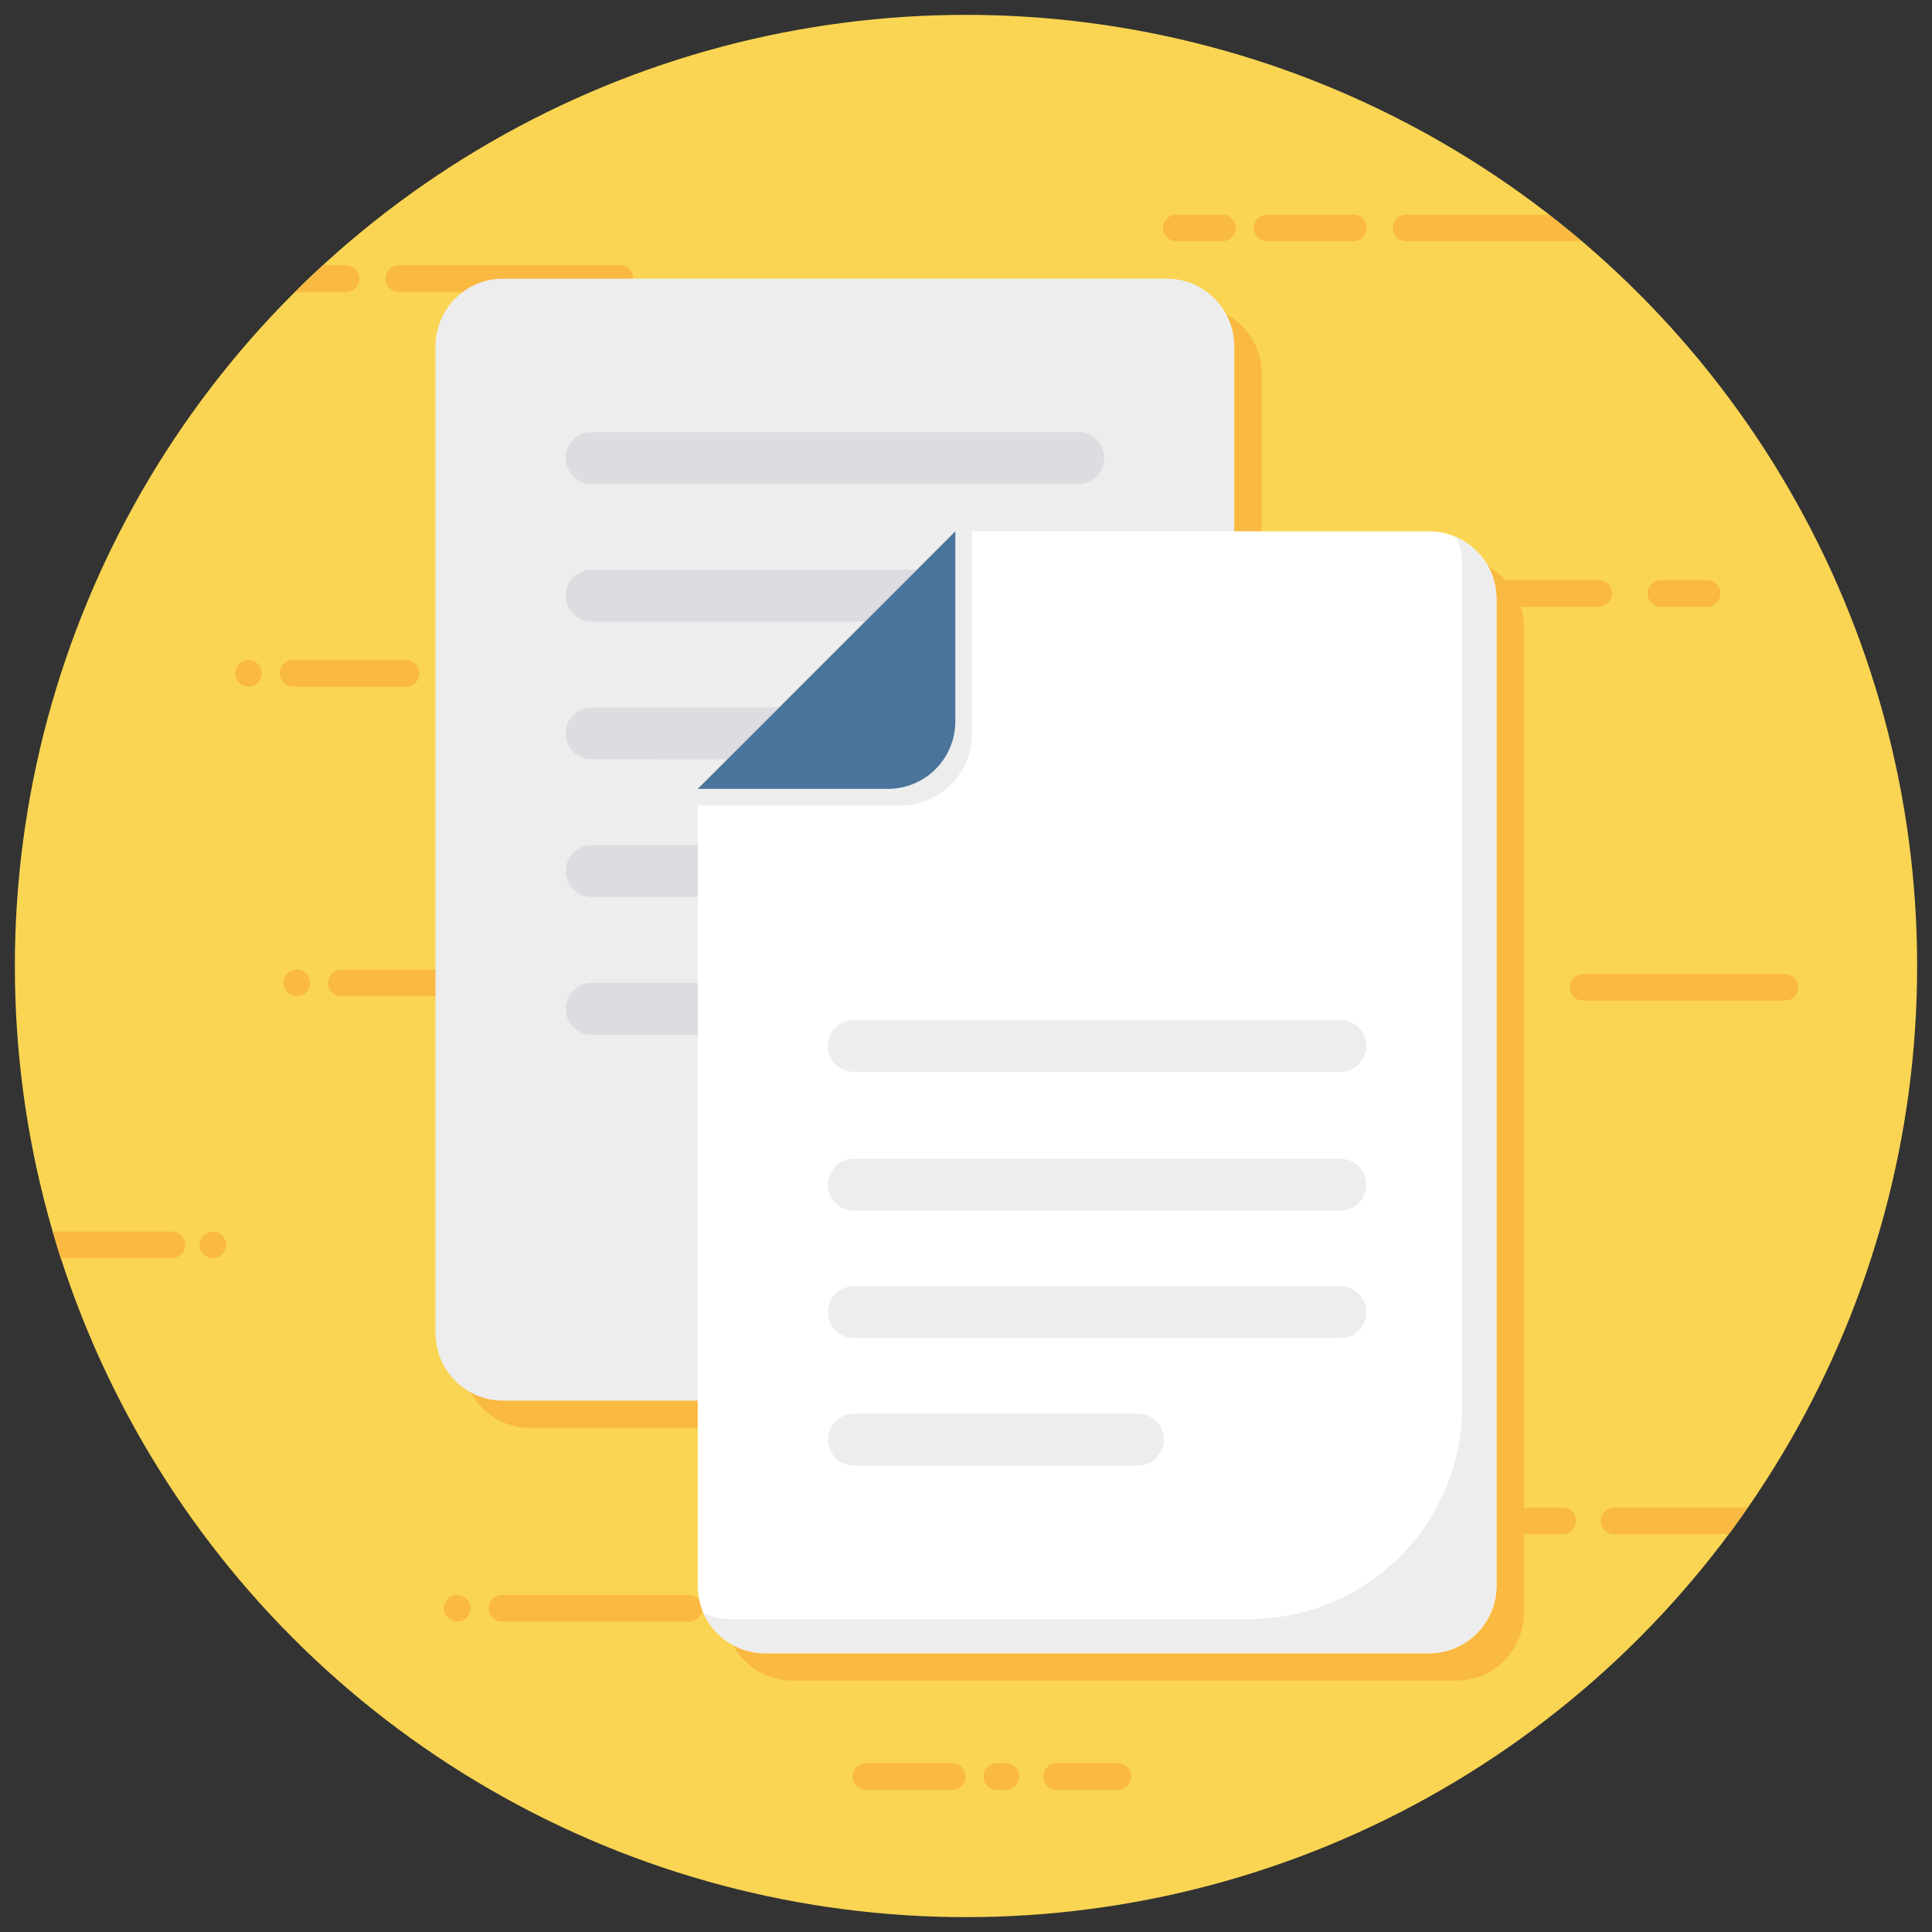 <svg xmlns="http://www.w3.org/2000/svg" viewBox="0 0 130 130" id="farms">
  <rect x="0" y="0" width="130" height="130" fill="#333333" stroke="none"/>
  <circle cx="65" cy="65" r="64" fill="#FAD553"></circle>
  <path fill="#FAB941" d="M106.518 65.54h13.588c.492 0 .894.402.894.894a.897.897 0 0 1-.894.894h-13.588a.897.897 0 0 1-.894-.894c0-.492.402-.894.894-.894zm5.24-26.5h3.108c.491 0 .894.402.894.894a.897.897 0 0 1-.894.894h-3.108a.897.897 0 0 1-.894-.894c0-.492.402-.894.894-.894zm-35.651 80.496c0 .5-.4.9-.89.9h-4.12c-.49 0-.89-.4-.89-.9 0-.49.4-.89.89-.89h4.12c.49 0 .89.4.89.89zm-7.53 0c0 .5-.41.9-.9.9h-.61c-.49 0-.89-.4-.89-.9 0-.49.4-.89.89-.89h.61c.49 0 .9.4.9.89zm-3.61 0c0 .5-.4.9-.9.9h-5.8c-.49 0-.9-.4-.9-.9a.9.9 0 0 1 .9-.89h5.8c.5 0 .9.4.9.89zm43.641-16.303h7.72c.437-.586.854-1.187 1.271-1.788h-8.99c-.492 0-.894.402-.894.894s.402.894.893.894zm-5.818-1.788h2.361c.492 0 .894.402.894.894a.897.897 0 0 1-.894.894h-2.36a.897.897 0 0 1-.895-.894c0-.492.402-.894.894-.894zM11.576 82.868h-8.03c.175.598.352 1.195.542 1.787h7.488a.896.896 0 0 0 .894-.893.897.897 0 0 0-.894-.894z"></path>
  <circle cx="14.321" cy="83.762" r=".894" fill="#FAB941"></circle>
  <path fill="#FAB941" d="M23.293 19.642a.897.897 0 0 0 .894-.894.897.897 0 0 0-.894-.894h-1.564a64.476 64.476 0 0 0-1.875 1.788h3.439zm18.428 0H26.835a.897.897 0 0 1-.894-.894c0-.492.402-.894.894-.894h14.886c.492 0 .894.402.894.894a.897.897 0 0 1-.894.894zm49.347-3.41H85.26a.897.897 0 0 1-.894-.895c0-.491.402-.893.894-.893h5.808c.491 0 .894.402.894.894a.897.897 0 0 1-.894.893zm3.542 0h11.812a64.522 64.522 0 0 0-2.202-1.788h-9.61c-.492 0-.894.402-.894.893s.402.894.894.894zm-12.35 0h-3.108a.897.897 0 0 1-.894-.895c0-.491.402-.893.894-.893h3.108c.491 0 .894.402.894.894a.897.897 0 0 1-.894.893zM20.864 66.133a.894.894 0 1 1-1.79 0 .894.894 0 0 1 1.79 0zm2.11.9h12.591a.895.895 0 1 0 0-1.79h-12.59a.9.9 0 0 0-.901.89c0 .49.41.9.9.9zm8.69 41.183a.894.894 0 1 1-1.79 0 .894.894 0 0 1 1.79 0zm2.11.9h12.592a.895.895 0 1 0 0-1.79H33.775a.9.9 0 0 0-.9.89c0 .49.41.9.9.9zm65.1-69.188a.894.894 0 1 1-1.79 0 .895.895 0 0 1 1.79 0zm2.11.9h6.592a.895.895 0 1 0 0-1.79h-6.59a.9.9 0 0 0-.901.89c0 .49.41.9.9.9zm-83.367 4.478a.894.894 0 1 1-1.79 0 .894.894 0 0 1 1.79 0zm2.11.9h7.592a.895.895 0 1 0 0-1.79h-7.591a.9.9 0 0 0-.9.89c0 .49.41.9.9.9z"></path>
  <g fill="#FAB941">
    <path d="M84.891 25.137v66.41a4.54 4.54 0 0 1-4.54 4.54H35.687a4.54 4.54 0 0 1-4.54-4.54v-66.41a4.542 4.542 0 0 1 4.542-4.543h44.66a4.542 4.542 0 0 1 4.542 4.543z"></path>
    <path d="M102.536 42.132v66.412a4.54 4.54 0 0 1-4.54 4.54H53.33a4.54 4.54 0 0 1-4.54-4.54v-53.62l17.332-17.332h31.872a4.54 4.54 0 0 1 4.54 4.54z"></path>
  </g>
  <path fill="#EDEDED" d="M83.05 23.296v66.41a4.54 4.54 0 0 1-4.54 4.54H33.846a4.54 4.54 0 0 1-4.54-4.54v-66.41a4.542 4.542 0 0 1 4.542-4.543h44.66a4.542 4.542 0 0 1 4.542 4.543z"></path>
  <path fill="#DDDCE0" d="M74.291 67.883c0 .964-.781 1.745-1.745 1.745H39.81a1.745 1.745 0 1 1 0-3.49h32.737c.964 0 1.745.782 1.745 1.745zm0-9.265c0 .964-.781 1.745-1.745 1.745H39.81a1.745 1.745 0 1 1 0-3.49h32.737c.964 0 1.745.782 1.745 1.745zm0-9.265c0 .963-.781 1.744-1.745 1.744H39.81a1.745 1.745 0 1 1 0-3.49h32.737c.964.001 1.745.782 1.745 1.746zm0-9.266c0 .964-.781 1.745-1.745 1.745H39.81a1.745 1.745 0 1 1 0-3.49h32.737c.964 0 1.745.782 1.745 1.745zm0-9.265c0 .963-.781 1.744-1.745 1.744H39.81a1.745 1.745 0 1 1 0-3.49h32.737c.964.001 1.745.782 1.745 1.746z"></path>
  <path fill="#FFF" d="M100.695 40.291v66.412a4.54 4.54 0 0 1-4.54 4.54H51.49a4.54 4.54 0 0 1-4.54-4.54v-53.62l17.332-17.332h31.872a4.54 4.54 0 0 1 4.54 4.54z"></path>
  <path fill="#EDEDED" d="M100.693 40.294v66.411a4.542 4.542 0 0 1-4.542 4.542H51.486a4.545 4.545 0 0 1-4.142-2.689c.563.245 1.181.382 1.835.382h34.889c7.907 0 14.317-6.41 14.317-14.318V37.987c0-.654-.136-1.28-.39-1.844a4.542 4.542 0 0 1 2.698 4.151zm-35.288-4.543v13.621a4.834 4.834 0 0 1-4.834 4.835H46.95v-1.124l17.332-17.332h1.123z"></path>
  <path fill="#4A749B" d="M64.282 35.751v12.792a4.54 4.54 0 0 1-4.54 4.54H46.95l17.332-17.332z"></path>
  <path fill="#EDEDED" d="M91.936 79.718c0 .963-.782 1.744-1.745 1.744H57.454a1.745 1.745 0 1 1 0-3.49H90.19c.963.001 1.745.782 1.745 1.746zm0-9.34c0 .963-.782 1.744-1.745 1.744H57.454a1.745 1.745 0 1 1 0-3.49H90.19c.963 0 1.745.782 1.745 1.745zm0 17.915c0 .963-.782 1.744-1.745 1.744H57.454a1.745 1.745 0 1 1 0-3.49H90.19c.963.001 1.745.782 1.745 1.746zM78.31 96.867c0 .964-.781 1.745-1.745 1.745H57.454a1.745 1.745 0 1 1 0-3.49h19.111c.964 0 1.745.782 1.745 1.745z"></path>
</svg>
